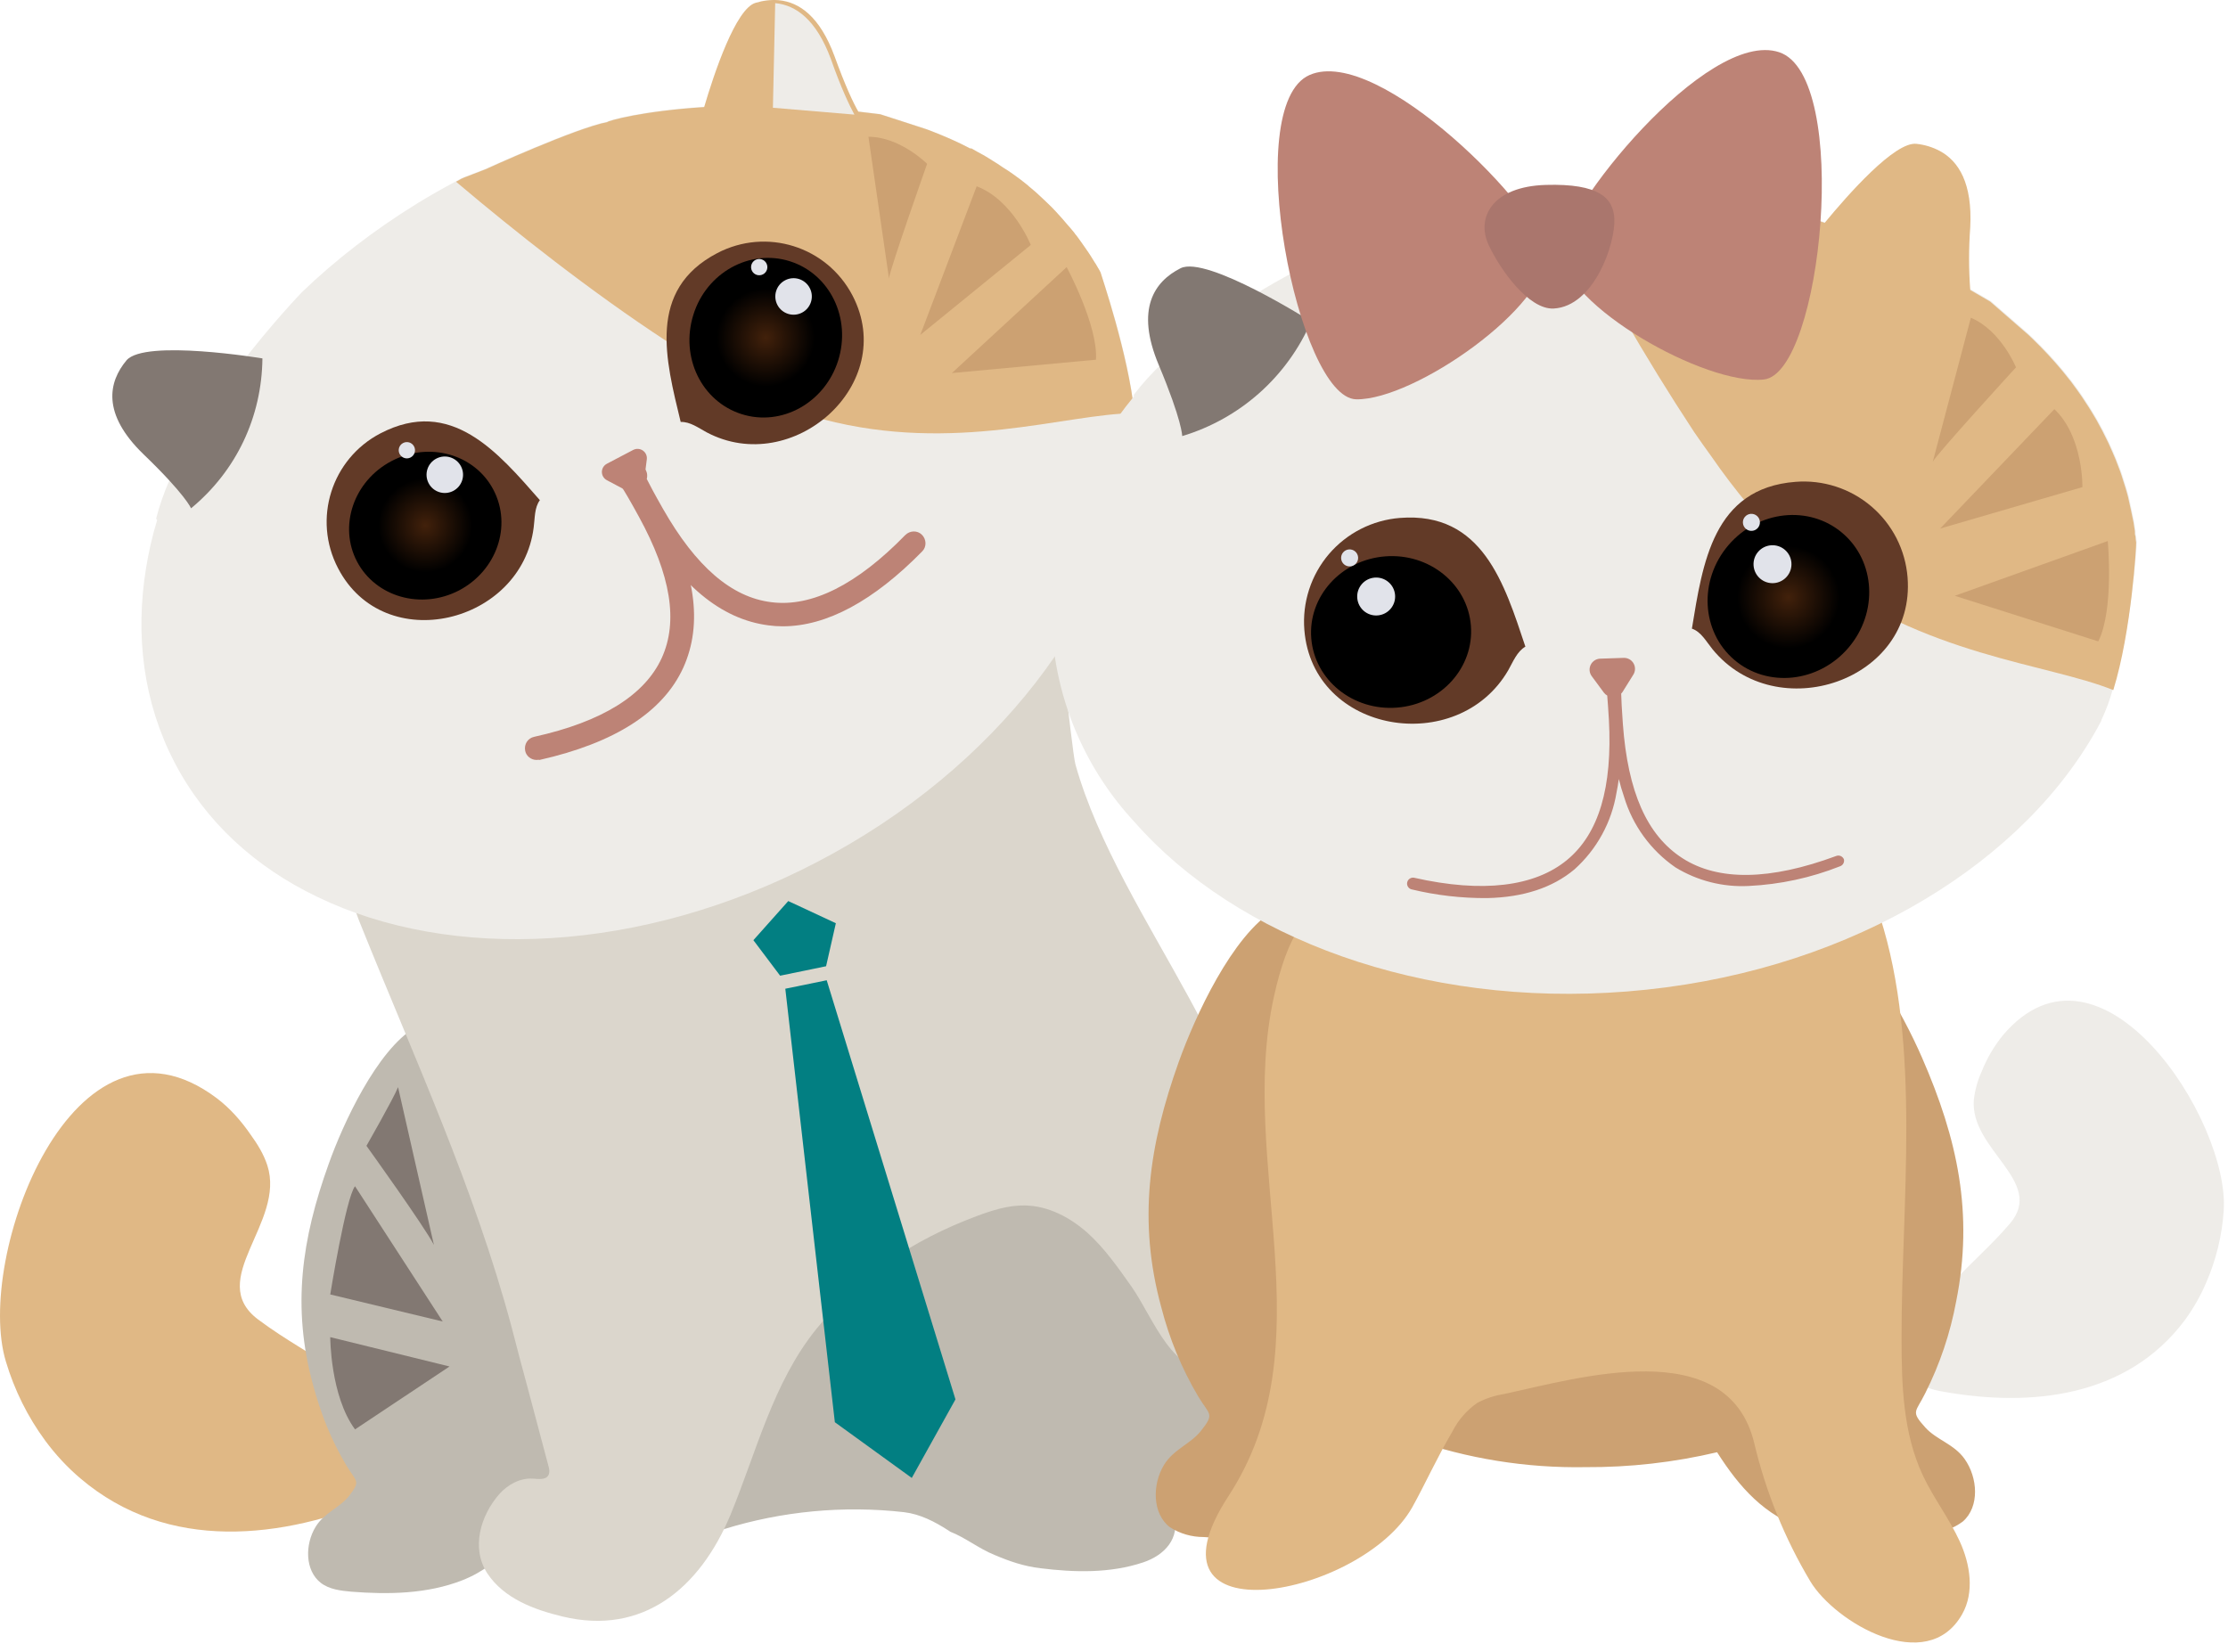 <svg width="89" height="66" viewBox="0 0 89 66" fill="none" xmlns="http://www.w3.org/2000/svg">
<path d="M1.811 57.564C1.108 56.613 0.574 55.532 0.236 54.4C-1.027 50.246 2.931 39.568 8.661 43.878C9.195 44.282 9.637 44.789 10.015 45.337C10.288 45.714 10.536 46.118 10.679 46.56C11.421 48.852 8.192 51.131 10.314 52.72C12.528 54.373 14.651 54.986 16.122 57.616C16.331 57.993 16.526 58.423 16.409 58.827C16.265 59.348 15.705 59.621 15.211 59.843C11.291 61.496 6.707 62.043 3.205 59.061C2.684 58.619 2.215 58.111 1.811 57.564Z" fill="#E0B885"/>
<path d="M21.853 50.662C21.84 50.272 21.762 49.92 21.67 49.542C21.241 47.758 20.707 45.974 19.991 44.282C19.522 43.175 18.311 40.024 16.579 41.052C15.055 41.964 13.701 44.894 13.128 46.508C12.047 49.516 11.657 52.225 12.503 55.324C12.816 56.483 13.219 57.512 13.831 58.54C14.235 59.218 14.43 59.139 13.935 59.778C13.558 60.246 12.946 60.442 12.607 61.002C12.178 61.705 12.178 62.746 12.816 63.241C13.154 63.502 13.61 63.554 14.04 63.593C15.511 63.71 17.074 63.684 18.467 63.137C20.095 62.499 20.967 61.158 21.723 59.647C21.97 59.153 22.191 58.658 22.36 58.137C22.881 56.444 22.686 54.647 22.322 52.941C22.139 52.173 21.892 51.444 21.853 50.662Z" fill="#BFBAB0"/>
<path d="M44.029 37.237C43.534 38.357 42.74 40.141 41.997 41.235C38.13 42.146 34.809 44.816 32.557 47.98C29.965 51.626 28.585 55.884 27.244 60.09C27.166 60.325 27.088 60.585 27.179 60.819C27.4 61.405 28.299 61.288 28.924 61.093C31.229 60.377 33.703 60.142 36.112 60.416C36.763 60.494 37.336 60.793 37.883 61.145C37.948 61.184 37.961 61.197 37.961 61.197C38.56 61.431 39.107 61.874 39.719 62.121C40.331 62.382 40.904 62.577 41.555 62.655C42.922 62.825 44.341 62.864 45.669 62.421C46.516 62.135 47.154 61.47 46.894 60.507C46.711 59.817 45.839 59.504 46.698 58.944C47.375 58.514 47.974 58.007 48.456 57.356C48.782 56.926 49.146 56.418 49.355 55.91C49.55 55.428 49.602 54.829 49.693 54.309C50.696 48.631 47.206 43.24 44.029 37.237Z" fill="#BFBAB0"/>
<path d="M47.504 39.88C47.999 40.779 48.455 41.678 48.846 42.563C49.874 44.868 53.742 54.439 48.715 54.803C46.814 54.999 46.111 52.707 45.2 51.405C44.666 50.649 44.132 49.881 43.442 49.256C42.752 48.644 41.879 48.175 40.941 48.162C40.277 48.149 39.626 48.358 39.001 48.592C36.436 49.556 34.352 50.949 32.621 53.084C30.876 55.233 30.212 58.033 29.17 60.546C27.959 63.437 25.693 65.364 22.464 64.583C21.331 64.309 20.133 63.866 19.469 62.864C18.805 61.848 19.195 60.546 19.951 59.687C20.289 59.309 20.771 59.048 21.279 59.075C21.5 59.087 21.787 59.14 21.904 58.944C21.969 58.827 21.943 58.684 21.904 58.554C21.643 57.577 21.383 56.587 21.122 55.611C20.888 54.738 20.654 53.879 20.432 53.006C18.948 47.459 16.552 42.276 14.416 36.964C14.182 36.391 13.947 35.74 14.156 35.141C14.572 33.969 15.81 34.867 16.539 35.023C17.971 35.349 19.547 35.075 20.979 34.776C24.235 34.112 27.321 32.679 30.172 30.935C32.347 29.593 34.379 28.239 35.785 26.052C36.423 25.062 36.67 24.32 37.673 23.59C38.611 22.913 40.876 22.718 41.983 22.692C42.074 22.692 42.803 29.971 42.96 30.544C43.845 33.695 45.838 36.82 47.504 39.88Z" fill="#DBD6CC"/>
<path d="M17.958 54.595L13.192 53.423C13.192 53.423 13.192 55.767 14.182 57.108L17.958 54.595Z" fill="#827872"/>
<path d="M17.333 49.738C16.969 49.022 14.638 45.779 14.638 45.779C14.638 45.779 15.719 43.891 15.901 43.435L17.333 49.738Z" fill="#827872"/>
<path d="M17.685 52.798L13.192 51.717C13.192 51.717 13.817 47.85 14.182 47.394L17.685 52.798Z" fill="#827872"/>
<path d="M45.343 17.73C45.343 17.744 45.343 17.744 45.343 17.756C45.33 17.978 45.304 18.186 45.278 18.408C44.509 24.424 39.835 30.7 32.621 34.45C25.615 38.096 18.023 38.422 12.671 35.831C10.197 34.646 8.205 32.836 6.968 30.453C5.731 28.07 5.392 25.4 5.835 22.692C5.939 22.054 6.082 21.416 6.278 20.778C6.265 20.752 6.239 20.738 6.239 20.712C7.267 16.611 12.072 11.662 12.072 11.662C13.414 10.373 14.95 9.188 16.656 8.134C17.164 7.821 17.672 7.535 18.206 7.248C18.271 7.209 18.349 7.17 18.414 7.131L18.531 7.079L18.635 7.04L19.378 6.753C19.378 6.753 22.971 5.112 24.248 4.865C24.274 4.813 25.654 4.422 28.115 4.266C29.73 4.162 31.813 4.175 34.274 4.448C34.561 4.487 34.86 4.513 35.147 4.553C35.16 4.553 36.996 5.152 36.996 5.152C37.074 5.178 37.139 5.204 37.204 5.23C37.738 5.438 38.246 5.659 38.741 5.92C38.741 5.92 38.741 5.92 38.754 5.92H38.767H38.78H38.793C38.832 5.946 39.21 6.154 39.262 6.18L39.288 6.193C39.327 6.219 39.522 6.337 39.587 6.376C39.6 6.389 39.613 6.389 39.626 6.402C39.691 6.441 39.77 6.493 39.835 6.532C39.887 6.571 40.238 6.805 40.251 6.805C40.29 6.831 40.46 6.949 40.46 6.949C40.499 6.975 40.694 7.118 40.746 7.157C40.746 7.157 41.098 7.43 41.098 7.443C41.098 7.443 41.384 7.678 41.488 7.782C41.605 7.886 41.944 8.212 41.996 8.264C42.048 8.316 42.27 8.55 42.322 8.615L42.439 8.746C42.452 8.759 42.712 9.071 42.764 9.123C42.803 9.175 42.856 9.227 42.895 9.279C42.921 9.318 42.947 9.358 42.986 9.397C43.051 9.475 43.533 10.165 43.559 10.217C43.611 10.308 43.676 10.399 43.728 10.49C43.728 10.49 43.728 10.504 43.741 10.504C43.767 10.556 43.806 10.608 43.832 10.66C43.871 10.725 43.91 10.79 43.949 10.868C43.975 10.92 45.069 14.058 45.304 16.428C45.356 16.949 45.369 17.366 45.343 17.73Z" fill="#EEECE8"/>
<path d="M45.317 16.506C42.556 16.532 38.155 18.134 32.881 16.754C32.868 16.754 32.855 16.754 32.855 16.741C32.504 16.65 32.139 16.532 31.761 16.389C30.485 15.907 29.066 15.165 27.62 14.267C27.295 14.071 26.969 13.863 26.644 13.642C23.61 11.662 20.511 9.201 18.31 7.339C18.284 7.313 18.245 7.287 18.219 7.261C18.284 7.222 18.362 7.183 18.427 7.144L18.544 7.092L18.648 7.053L19.391 6.766C19.391 6.766 22.985 5.125 24.261 4.878C24.287 4.826 25.667 4.435 28.128 4.279C28.519 2.951 29.391 0.333 30.186 0.112C30.485 0.021 30.798 -0.018 31.11 0.008C31.931 0.086 32.751 0.659 33.337 2.248C33.767 3.433 34.079 4.097 34.288 4.461C34.574 4.5 34.873 4.526 35.16 4.566C35.173 4.566 37.009 5.165 37.009 5.165C37.087 5.191 37.152 5.217 37.217 5.243C37.751 5.451 38.259 5.672 38.754 5.933C38.754 5.933 38.754 5.933 38.767 5.933H38.78H38.793H38.806C38.845 5.959 39.223 6.167 39.275 6.193L39.301 6.206C39.34 6.232 39.535 6.349 39.6 6.389C39.613 6.402 39.626 6.402 39.639 6.415C39.705 6.454 39.783 6.506 39.848 6.545C39.9 6.584 40.251 6.818 40.264 6.818C40.303 6.844 40.473 6.962 40.473 6.962C40.512 6.988 40.707 7.131 40.759 7.17C40.759 7.17 41.111 7.443 41.111 7.456C41.111 7.456 41.397 7.691 41.502 7.795C41.619 7.899 41.957 8.225 42.009 8.277C42.061 8.329 42.283 8.563 42.335 8.628L42.452 8.758C42.465 8.772 42.726 9.084 42.778 9.136C42.817 9.188 42.869 9.24 42.908 9.292C42.934 9.331 42.96 9.371 42.999 9.41C43.064 9.488 43.546 10.178 43.572 10.23C43.624 10.321 43.689 10.412 43.741 10.503C43.741 10.503 43.741 10.516 43.754 10.516C43.78 10.569 43.819 10.621 43.845 10.673C43.885 10.738 43.923 10.803 43.963 10.881C43.989 10.998 45.069 14.136 45.317 16.506Z" fill="#E0B885"/>
<path d="M34.054 11.806C35.903 15.361 31.658 19.085 28.233 17.275C27.894 17.093 27.569 16.845 27.191 16.858C26.592 14.384 25.837 11.585 28.65 10.113C30.616 9.084 33.025 9.84 34.054 11.806Z" fill="#623A27"/>
<path d="M31.553 10.438C33.154 10.946 34.014 12.717 33.48 14.41C32.946 16.09 31.227 17.053 29.626 16.546C28.024 16.038 27.165 14.267 27.698 12.574C28.219 10.894 29.951 9.931 31.553 10.438Z" fill="url(#paint0_radial)"/>
<path d="M18.385 23.372C19.246 22.924 19.317 21.355 18.543 19.869C17.769 18.383 16.444 17.541 15.583 17.99C14.722 18.438 14.651 20.006 15.425 21.493C16.198 22.979 17.524 23.82 18.385 23.372Z" fill="#1A0E14"/>
<path d="M30.478 10.961C30.638 10.878 30.7 10.682 30.616 10.522C30.534 10.363 30.337 10.301 30.177 10.384C30.018 10.467 29.956 10.664 30.039 10.823C30.122 10.982 30.319 11.044 30.478 10.961Z" fill="#E1E3EA"/>
<path d="M32.037 12.491C32.394 12.305 32.533 11.865 32.347 11.508C32.161 11.15 31.721 11.011 31.364 11.197C31.006 11.383 30.868 11.824 31.053 12.181C31.239 12.538 31.68 12.677 32.037 12.491Z" fill="#E1E3EA"/>
<path d="M13.505 22.705C15.354 26.26 20.836 24.919 21.318 21.077C21.37 20.7 21.344 20.283 21.566 19.983C19.886 18.069 18.024 15.842 15.198 17.314C13.245 18.33 12.476 20.739 13.505 22.705Z" fill="#623A27"/>
<path d="M25.706 19.384L25.837 18.356C25.876 18.056 25.563 17.835 25.29 17.978L24.248 18.525C23.975 18.668 23.975 19.046 24.248 19.189L25.16 19.671C25.381 19.788 25.667 19.645 25.706 19.384Z" fill="#BD8376"/>
<path d="M19.716 19.579C20.458 21.012 19.846 22.796 18.335 23.59C16.825 24.372 15.002 23.851 14.259 22.431C13.517 21.012 14.129 19.215 15.64 18.421C17.15 17.626 18.973 18.147 19.716 19.579Z" fill="url(#paint1_radial)"/>
<path d="M18.105 19.614C18.462 19.428 18.601 18.988 18.415 18.631C18.229 18.274 17.788 18.135 17.431 18.321C17.074 18.507 16.935 18.947 17.121 19.304C17.307 19.662 17.747 19.8 18.105 19.614Z" fill="#E1E3EA"/>
<path d="M16.403 18.277C16.562 18.194 16.624 17.997 16.541 17.838C16.458 17.678 16.262 17.616 16.102 17.7C15.943 17.782 15.881 17.979 15.964 18.139C16.047 18.298 16.243 18.36 16.403 18.277Z" fill="#E1E3EA"/>
<path d="M21.434 30.362C21.213 30.362 21.018 30.205 20.979 29.997C20.927 29.737 21.083 29.489 21.343 29.437C24.052 28.838 25.758 27.77 26.435 26.286C27.099 24.827 26.799 22.978 25.523 20.647C25.146 19.957 24.937 19.606 24.82 19.436C24.677 19.397 24.573 19.306 24.521 19.15C24.377 18.642 24.742 18.473 24.794 18.447C25.276 18.251 25.497 18.616 26.357 20.192C27.789 22.796 28.089 24.919 27.294 26.677C26.487 28.447 24.56 29.684 21.552 30.362C21.5 30.349 21.474 30.362 21.434 30.362ZM25.419 18.863C25.419 18.89 25.419 18.916 25.419 18.942C25.432 18.916 25.432 18.89 25.419 18.863Z" fill="#BD8376"/>
<path d="M31.266 25.023C31.071 25.023 30.875 25.01 30.693 24.984C28.792 24.736 27.138 23.369 25.667 20.791C24.781 19.228 24.586 18.85 25.003 18.551C25.042 18.525 25.38 18.291 25.732 18.694C25.849 18.824 25.875 18.981 25.836 19.137C25.94 19.345 26.123 19.697 26.487 20.335C27.802 22.64 29.222 23.864 30.81 24.059C32.425 24.267 34.235 23.356 36.162 21.377C36.345 21.194 36.644 21.181 36.826 21.364C37.009 21.546 37.022 21.845 36.84 22.028C34.899 24.007 33.024 25.023 31.266 25.023Z" fill="#BD8376"/>
<path d="M7.632 20.309C7.632 20.309 7.41 19.762 5.73 18.147C4.051 16.52 4.337 15.256 5.053 14.397C5.783 13.538 10.483 14.319 10.483 14.319C10.457 16.663 9.442 18.811 7.632 20.309Z" fill="#827872"/>
<path d="M43.78 14.371L38.024 14.905L42.608 10.673C42.621 10.686 43.871 13.03 43.78 14.371Z" fill="#CCA172"/>
<path d="M36.762 13.381L41.176 9.787C41.176 9.787 40.46 7.99 39.014 7.443L36.762 13.381Z" fill="#CCA172"/>
<path d="M35.512 11.129C35.512 10.855 37.035 6.545 37.035 6.545C37.035 6.545 35.955 5.464 34.691 5.464L35.512 11.129Z" fill="#CCA172"/>
<path d="M34.13 4.579L30.875 4.305L30.966 0.125C31.787 0.203 32.607 0.776 33.193 2.365C33.61 3.55 33.935 4.214 34.13 4.579Z" fill="#EEECE8"/>
<path d="M31.37 39.503L33.024 39.164L38.167 55.91L36.422 59.048L33.349 56.822L31.37 39.503Z" fill="#027F82"/>
<path d="M31.163 38.982L30.095 37.563L31.488 36L33.389 36.886L32.999 38.604L31.163 38.982Z" fill="#027F82"/>
<path d="M88.126 51.252C88.523 50.342 88.761 49.37 88.828 48.379C89.084 44.756 83.886 36.776 80.006 41.364C79.654 41.798 79.37 42.283 79.164 42.802C79.001 43.158 78.895 43.538 78.849 43.928C78.67 45.934 81.725 47.2 80.29 48.884C78.789 50.638 77.175 51.532 76.46 53.946C76.323 54.283 76.323 54.66 76.46 54.998C76.67 55.398 77.161 55.52 77.624 55.601C81.132 56.229 84.969 55.826 87.274 52.746C87.614 52.282 87.9 51.781 88.126 51.252Z" fill="#EEECE8"/>
<path d="M78.479 58.291C78.058 57.694 77.36 57.53 76.911 57.035C76.308 56.369 76.525 56.439 76.911 55.653C77.492 54.497 77.907 53.264 78.142 51.991C78.844 48.483 78.198 45.509 76.778 42.257C76.016 40.504 74.294 37.347 72.54 36.466C70.544 35.456 69.433 39.048 68.998 40.325C68.348 42.269 67.858 44.264 67.531 46.288C67.451 46.703 67.411 47.124 67.412 47.547C67.375 48.406 67.266 49.26 67.086 50.1C67.042 50.395 67.004 50.692 66.974 50.992C65.767 50.807 64.547 50.715 63.326 50.718C61.392 50.696 59.463 50.931 57.591 51.419C57.517 50.797 57.411 50.179 57.275 49.567C57.039 48.741 56.872 47.896 56.777 47.042C56.753 46.619 56.689 46.2 56.584 45.79C56.122 43.792 55.498 41.835 54.718 39.939C54.199 38.715 52.845 35.204 50.923 36.347C49.218 37.371 47.731 40.626 47.089 42.419C45.893 45.758 45.447 48.775 46.387 52.223C46.708 53.477 47.205 54.679 47.864 55.793C48.32 56.548 48.531 56.463 47.973 57.168C47.559 57.691 46.875 57.905 46.496 58.529C46.026 59.305 46.023 60.473 46.731 61.016C47.135 61.275 47.605 61.411 48.085 61.409C49.723 61.546 51.456 61.507 52.996 60.901C54.637 60.259 55.581 58.975 56.374 57.495C58.608 58.278 60.963 58.658 63.329 58.617C65.101 58.628 66.867 58.428 68.591 58.021C69.471 59.403 70.492 60.581 72.137 61.1C73.722 61.599 75.455 61.518 77.083 61.272C77.562 61.242 78.022 61.074 78.409 60.788C79.086 60.196 79.005 59.031 78.479 58.291Z" fill="#CCA172"/>
<path d="M72.312 63.174C71.292 61.463 70.539 59.608 70.078 57.67C69.025 53.244 62.978 55.078 60.063 55.699C59.696 55.757 59.34 55.876 59.011 56.05C58.59 56.343 58.249 56.736 58.018 57.193C57.37 58.298 56.928 59.298 56.412 60.224C54.381 63.816 45.317 65.531 49.07 59.778C53.045 53.696 49.421 46.491 50.887 39.827C51.975 34.86 53.981 35.67 58.201 35.386C60.723 35.218 63.111 34.334 65.609 33.934C68.917 33.408 73.883 32.85 75.097 36.621C76.763 41.798 75.949 48.115 75.96 53.458C75.96 55.324 76.016 57.253 76.809 58.944C77.237 59.855 77.861 60.662 78.282 61.578C78.703 62.493 78.878 63.609 78.384 64.486C76.981 66.987 73.298 64.822 72.312 63.174Z" fill="#E0B885"/>
<path d="M83.944 28.764V28.789C83.839 28.988 83.73 29.189 83.614 29.385C80.433 34.832 73.414 38.947 64.989 39.613C56.795 40.262 49.397 37.484 45.321 32.843C43.418 30.798 42.261 28.169 42.039 25.384C41.817 22.598 42.542 19.819 44.097 17.497C44.461 16.919 44.862 16.365 45.297 15.838C45.297 15.814 45.276 15.786 45.297 15.765C47.945 12.257 54.553 9.451 54.553 9.451C56.433 8.742 58.382 8.235 60.369 7.939C60.977 7.848 61.592 7.776 62.214 7.722L62.456 7.701H62.702L63.523 7.725C63.523 7.725 67.63 7.606 68.956 7.897C68.998 7.862 70.485 8.037 72.905 8.89C74.922 9.609 76.872 10.505 78.732 11.566L79.528 12.029L81.05 13.355L81.222 13.52C81.644 13.926 82.044 14.356 82.418 14.807L82.769 15.246L82.786 15.27L83.004 15.568L83.032 15.607L83.179 15.817L83.46 16.245L83.6 16.47L83.786 16.785L84.011 17.199C84.011 17.199 84.186 17.55 84.249 17.68C84.312 17.81 84.509 18.269 84.54 18.346L84.719 18.813L84.779 18.988C84.779 18.988 84.912 19.413 84.937 19.486L84.996 19.693L85.035 19.837C85.063 19.942 85.242 20.791 85.252 20.851C85.263 20.91 85.287 21.075 85.305 21.202V21.223C85.305 21.286 85.305 21.345 85.329 21.409C85.329 21.489 85.347 21.57 85.358 21.654C85.368 21.738 85.133 25.162 84.4 27.529C84.285 27.954 84.132 28.367 83.944 28.764Z" fill="#EEECE8"/>
<path d="M47.225 17.423C47.225 17.423 47.225 16.817 46.285 14.575C45.345 12.334 46.117 11.243 47.159 10.717C48.2 10.191 52.374 12.846 52.374 12.846C51.9 13.937 51.194 14.912 50.305 15.703C49.416 16.493 48.365 17.08 47.225 17.423Z" fill="#827872"/>
<path d="M84.418 27.571C81.763 26.498 76.894 26.224 72.404 22.762L72.38 22.745C72.068 22.5 71.768 22.241 71.482 21.966C70.334 20.826 69.293 19.583 68.374 18.251C68.14 17.929 67.906 17.598 67.673 17.259C65.682 14.231 63.874 11.087 62.257 7.844L62.197 7.735L62.439 7.714H62.685L63.506 7.739C63.506 7.739 67.613 7.62 68.939 7.911C68.981 7.876 70.468 8.051 72.888 8.904C73.804 7.792 75.695 5.641 76.558 5.747C76.883 5.782 77.198 5.878 77.487 6.031C78.241 6.438 78.795 7.322 78.704 9.079C78.642 9.914 78.642 10.752 78.704 11.587L79.5 12.05L81.023 13.376L81.195 13.541C81.617 13.947 82.016 14.377 82.391 14.828L82.742 15.266L82.759 15.291L82.977 15.589L83.005 15.628L83.152 15.838L83.433 16.266L83.573 16.491L83.759 16.806L83.983 17.22C83.983 17.22 84.159 17.571 84.222 17.701C84.285 17.83 84.481 18.29 84.513 18.367L84.692 18.834L84.751 19.009C84.751 19.009 84.885 19.433 84.909 19.507L84.969 19.714L85.007 19.858C85.035 19.963 85.214 20.812 85.225 20.872C85.235 20.931 85.26 21.096 85.278 21.222V21.243C85.278 21.306 85.278 21.366 85.302 21.429C85.302 21.51 85.32 21.591 85.33 21.675C85.341 21.759 85.151 25.207 84.418 27.571Z" fill="#E0B885"/>
<path d="M83.818 25.625L78.087 23.804L84.197 21.616C84.197 21.616 84.453 24.369 83.818 25.625Z" fill="#CCA172"/>
<path d="M77.502 21.117L83.184 19.462C83.184 19.462 83.226 17.448 82.065 16.347L77.502 21.117Z" fill="#CCA172"/>
<path d="M77.206 18.451C77.315 18.192 80.531 14.677 80.531 14.677C80.531 14.677 79.935 13.204 78.728 12.695L77.206 18.451Z" fill="#CCA172"/>
<path d="M76.2 23.067C76.529 27.217 70.956 29.062 68.409 25.94C68.16 25.635 67.953 25.239 67.585 25.116C68.016 22.503 68.427 19.504 71.724 19.251C72.269 19.207 72.816 19.272 73.336 19.44C73.856 19.608 74.337 19.877 74.753 20.232C75.169 20.586 75.51 21.019 75.759 21.505C76.007 21.992 76.157 22.523 76.2 23.067Z" fill="#623A27"/>
<path d="M73.84 25.878C75.032 24.479 74.925 22.429 73.6 21.299C72.275 20.168 70.234 20.386 69.041 21.785C67.848 23.184 67.955 25.234 69.28 26.364C70.605 27.494 72.647 27.276 73.84 25.878Z" fill="url(#paint2_radial)"/>
<path d="M69.989 21.209C70.176 21.194 70.316 21.03 70.301 20.843C70.286 20.655 70.122 20.516 69.935 20.53C69.748 20.545 69.608 20.709 69.623 20.896C69.638 21.084 69.801 21.224 69.989 21.209Z" fill="#E1E3EA"/>
<path d="M70.865 23.297C71.282 23.263 71.593 22.898 71.56 22.481C71.527 22.064 71.162 21.753 70.745 21.786C70.327 21.819 70.016 22.184 70.049 22.601C70.082 23.018 70.447 23.33 70.865 23.297Z" fill="#E1E3EA"/>
<path d="M52.104 25.168C52.434 29.318 58.228 30.261 60.249 26.778C60.445 26.428 60.6 26.031 60.933 25.835C60.094 23.32 59.218 20.433 55.92 20.693C55.376 20.736 54.845 20.886 54.358 21.134C53.872 21.382 53.439 21.724 53.084 22.139C52.73 22.555 52.461 23.037 52.293 23.556C52.125 24.076 52.06 24.624 52.104 25.168Z" fill="#623A27"/>
<path d="M55.808 28.271C57.569 28.131 58.89 26.666 58.757 24.997C58.625 23.329 57.09 22.089 55.329 22.229C53.567 22.369 52.247 23.835 52.38 25.503C52.512 27.172 54.047 28.411 55.808 28.271Z" fill="url(#paint3_radial)"/>
<path d="M55.032 24.588C55.45 24.555 55.761 24.19 55.728 23.773C55.695 23.355 55.33 23.044 54.913 23.077C54.495 23.11 54.184 23.475 54.217 23.892C54.25 24.31 54.615 24.621 55.032 24.588Z" fill="#E1E3EA"/>
<path d="M53.939 22.629C54.126 22.615 54.266 22.451 54.251 22.263C54.236 22.076 54.072 21.936 53.885 21.951C53.698 21.966 53.558 22.13 53.573 22.317C53.588 22.505 53.752 22.644 53.939 22.629Z" fill="#E1E3EA"/>
<path d="M73.659 34.337C73.637 34.279 73.592 34.231 73.535 34.204C73.478 34.178 73.413 34.175 73.354 34.197C70.705 35.179 68.636 35.207 67.208 34.288C65.781 33.369 65.026 31.63 64.827 28.922C64.784 28.339 64.767 27.96 64.76 27.712C64.776 27.695 64.792 27.678 64.806 27.659L65.244 26.957C65.287 26.89 65.31 26.813 65.312 26.733C65.314 26.654 65.295 26.575 65.255 26.506C65.216 26.436 65.159 26.379 65.089 26.34C65.02 26.301 64.941 26.282 64.862 26.284L63.936 26.315C63.854 26.315 63.774 26.338 63.705 26.381C63.636 26.424 63.58 26.485 63.544 26.558C63.507 26.631 63.492 26.712 63.499 26.793C63.506 26.874 63.536 26.952 63.585 27.017L64.069 27.673C64.105 27.72 64.15 27.76 64.202 27.789C64.223 28.024 64.244 28.339 64.269 28.753C64.416 31.465 63.869 33.313 62.589 34.365C61.308 35.418 59.235 35.691 56.482 35.067C56.423 35.058 56.362 35.071 56.312 35.105C56.262 35.139 56.227 35.19 56.213 35.248C56.2 35.307 56.208 35.368 56.238 35.42C56.268 35.473 56.316 35.512 56.373 35.53C57.369 35.772 58.39 35.889 59.414 35.881C60.856 35.849 62.02 35.467 62.894 34.734C63.788 33.932 64.38 32.849 64.574 31.665C64.609 31.489 64.641 31.314 64.665 31.124C64.728 31.373 64.795 31.608 64.872 31.826C65.215 32.977 65.942 33.976 66.931 34.657C67.809 35.193 68.829 35.451 69.856 35.397C71.106 35.337 72.338 35.072 73.501 34.611C73.556 34.593 73.603 34.554 73.632 34.504C73.661 34.454 73.67 34.394 73.659 34.337Z" fill="#BD8376"/>
<path d="M62.379 10.086C62.33 8.465 68.177 1.134 71.068 2.085C73.958 3.035 72.786 14.902 70.464 15.161C68.142 15.421 62.442 12.19 62.379 10.086Z" fill="#BD8376"/>
<path d="M61.735 10.117C61.626 8.5 55.095 1.773 52.31 2.997C49.525 4.221 51.847 15.922 54.18 15.954C56.512 15.986 61.879 12.218 61.735 10.117Z" fill="#BD8376"/>
<path d="M59.461 9.777C58.963 8.696 59.608 7.451 61.748 7.388C63.888 7.325 64.449 7.921 64.487 8.735C64.537 9.728 63.681 12.243 62.06 12.327C61.06 12.373 59.917 10.762 59.461 9.777Z" fill="#AA766D"/>
<defs>
<radialGradient id="paint0_radial" cx="0" cy="0" r="1" gradientUnits="userSpaceOnUse" gradientTransform="translate(30.586 13.49) scale(3.12)">
<stop stop-color="#42210B"/>
<stop offset="0.627"/>
</radialGradient>
<radialGradient id="paint1_radial" cx="0" cy="0" r="1" gradientUnits="userSpaceOnUse" gradientTransform="translate(16.991 20.993) scale(2.996)">
<stop stop-color="#42210B"/>
<stop offset="0.627"/>
</radialGradient>
<radialGradient id="paint2_radial" cx="0" cy="0" r="1" gradientUnits="userSpaceOnUse" gradientTransform="translate(71.433 23.863) rotate(22.96) scale(3.245)">
<stop stop-color="#42210B"/>
<stop offset="0.63"/>
</radialGradient>
<radialGradient id="paint3_radial" cx="0" cy="0" r="1" gradientUnits="userSpaceOnUse" gradientTransform="translate(-15863.4 -3199.58) rotate(22.96) scale(56.814 53.823)">
<stop stop-color="#42210B"/>
<stop offset="0.63"/>
</radialGradient>
</defs>
</svg>
